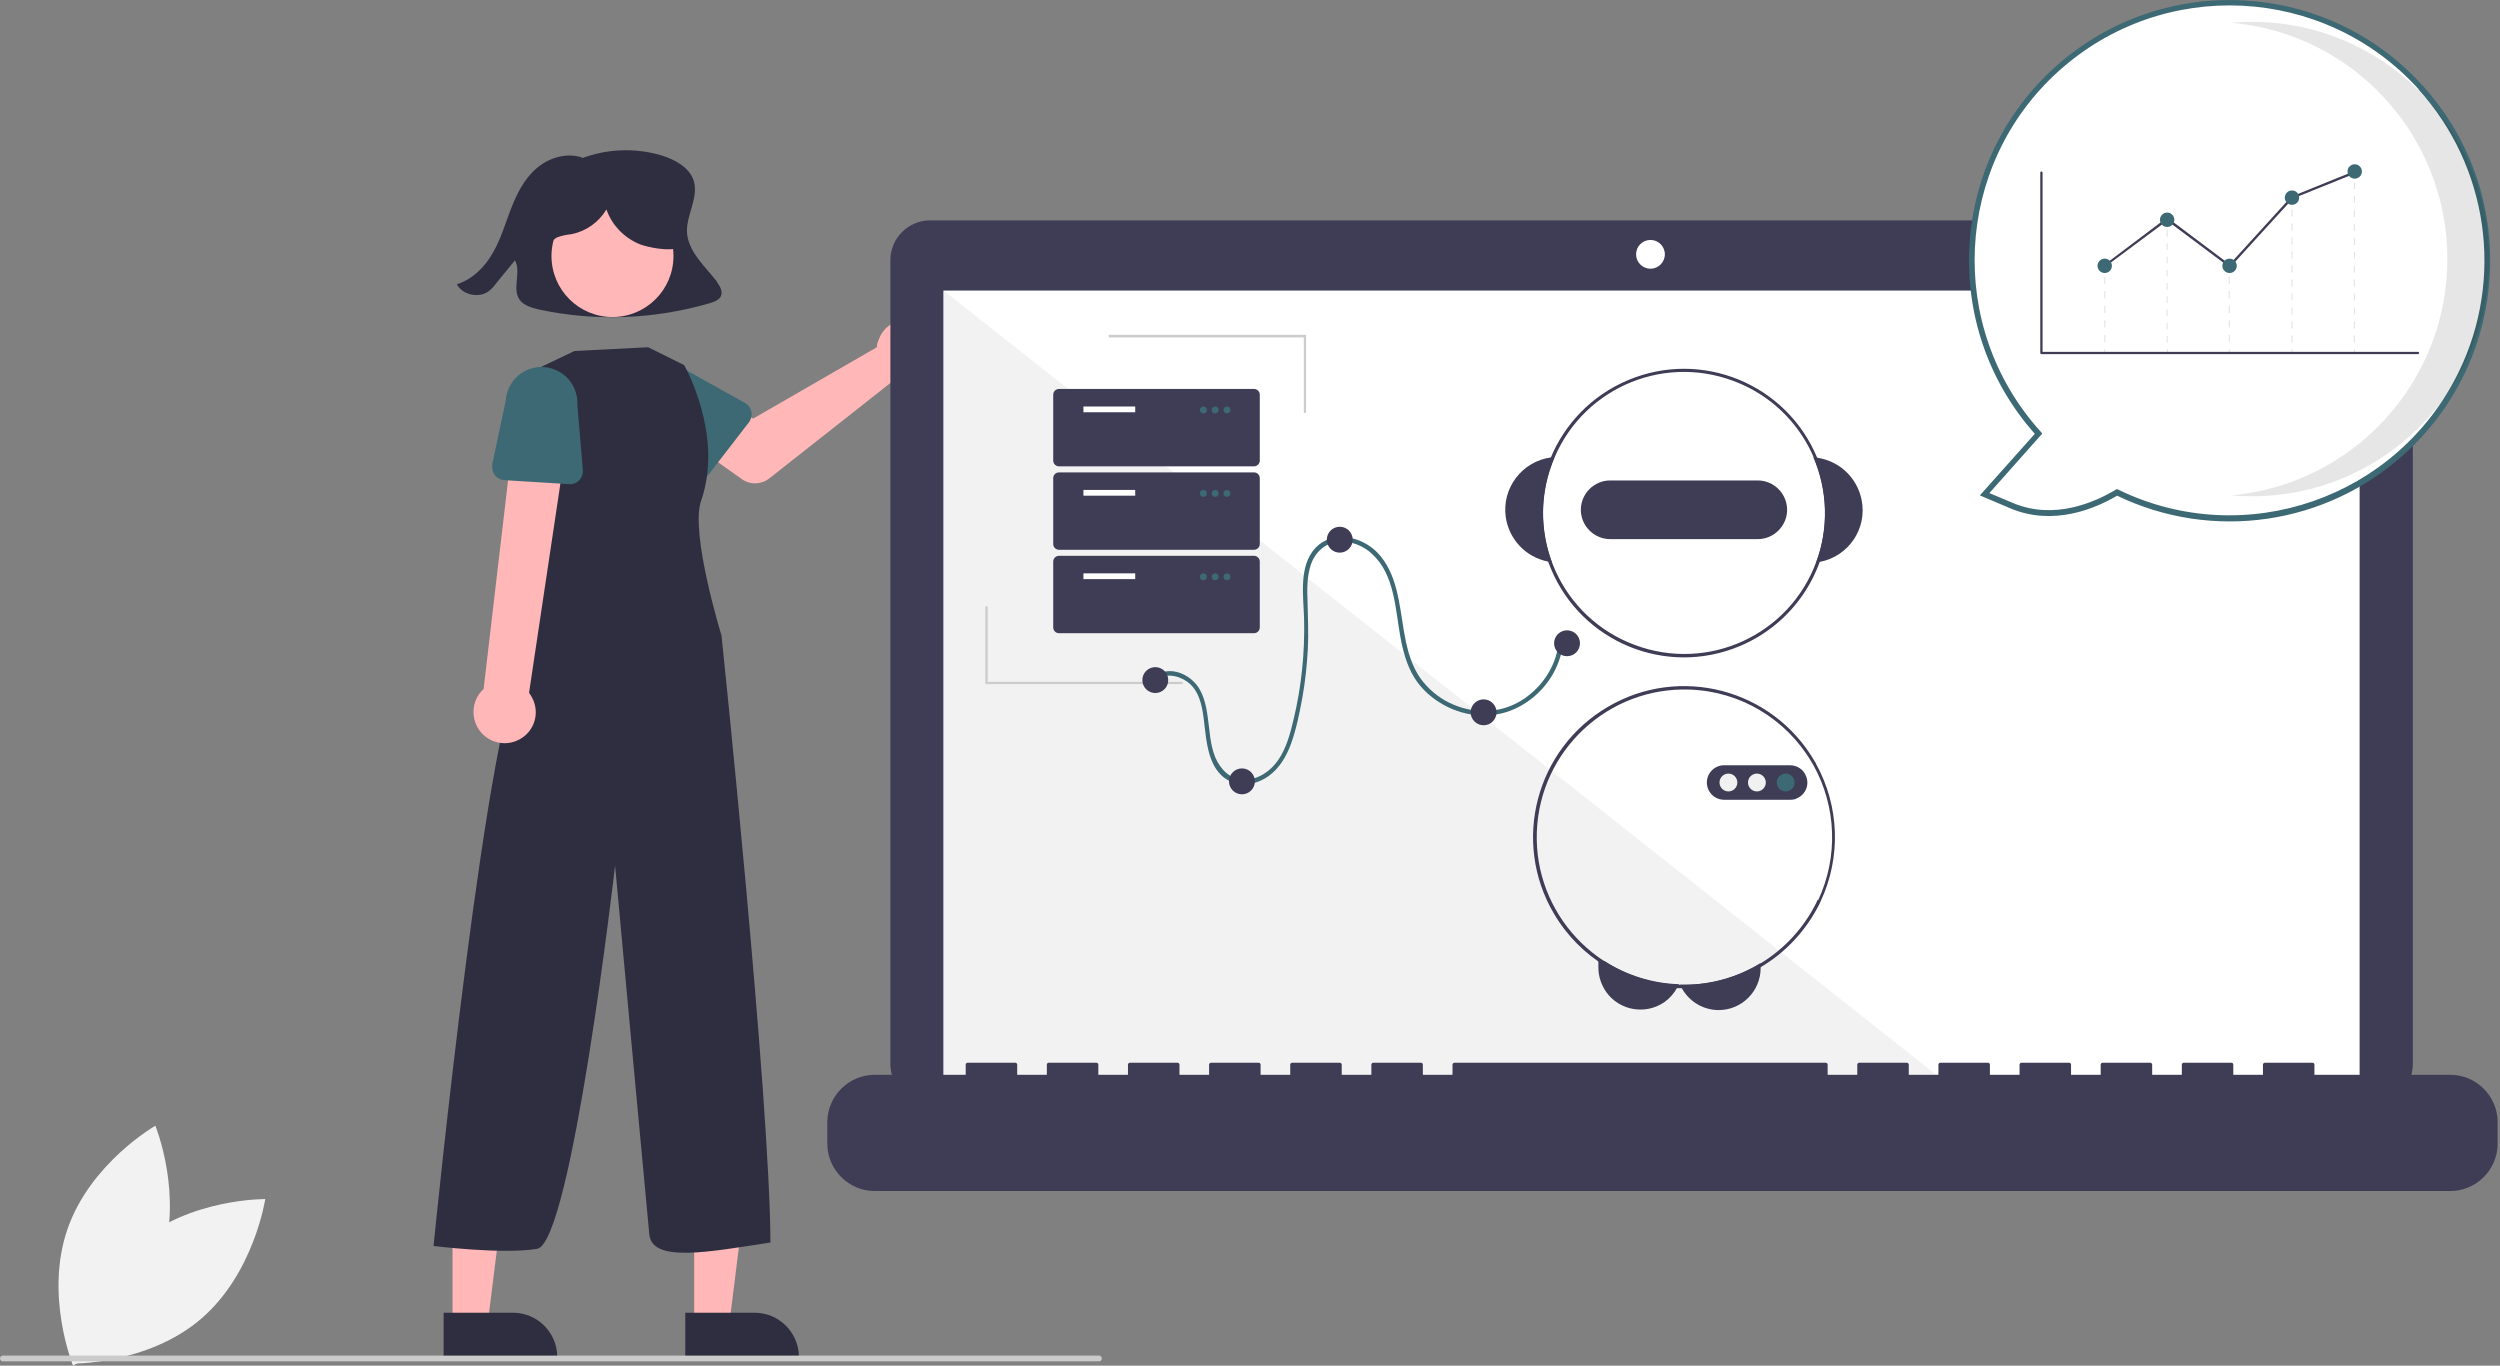 <?xml version="1.0" encoding="UTF-8"?>
<svg id="Layer_1" xmlns="http://www.w3.org/2000/svg" version="1.1" viewBox="0 0 869 474.7">
  <rect x="0" y="0" width="869" height="474.7" fill="#808080" stroke="none"/>
  <!-- Generator: Adobe Illustrator 29.0.1, SVG Export Plug-In . SVG Version: 2.1.0 Build 192)  -->
  <defs>
    <style>
      .st0 {
        fill: #2f2e41;
      }

      .st1 {
        fill: #fff;
      }

      .st2 {
        fill: #e5e5e5;
      }

      .st3 {
        fill: #3f3d56;
      }

      .st4, .st5 {
        fill: #f2f2f2;
      }

      .st6 {
        fill: #3c6973;
      }

      .st7 {
        opacity: .1;
      }

      .st7, .st5 {
        isolation: isolate;
      }

      .st8 {
        fill: #f1f1f1;
      }

      .st9 {
        fill: #cbcbcb;
      }

      .st10 {
        fill: #ccc;
      }

      .st11 {
        fill: #ffb7b7;
      }
    </style>
  </defs>
  <path class="st4" d="M47.5,432.3c-18.5,15.8-22.4,41.7-22.4,41.7,0,0,26.2.3,44.7-15.5s22.4-41.7,22.4-41.7c0,0-26.2-.3-44.7,15.5Z"/>
  <path class="st4" d="M56,438.6c-7.9,23-30.6,36.1-30.6,36.1,0,0-9.9-24.2-2-47.3s30.6-36.1,30.6-36.1c0,0,9.9,24.2,2,47.3Z"/>
  <path class="st0" d="M249.3,98c-4.2-5.4-10.1-10.5-10.5-17.2-.3-6.1,4.2-12.2,2.3-18.1-1.5-4.5-6.4-7.2-11.2-8.7-9.2-2.7-19-2.3-27.9,1.1l.5-.3c-5.5-1.9-11.8,0-16.1,3.8-4.3,3.7-6.8,8.9-8.8,14-2,5.2-3.5,10.5-6.3,15.3-2.7,4.8-7,9.2-12.5,10.9,1.9,3.7,7.7,5,11.1,2.4.9-.7,1.7-1.5,2.3-2.4,2.3-2.8,4.5-5.5,6.8-8.3,2.3,4.2-1.2,9.9,1.7,13.8,1.5,2,4.2,2.7,6.7,3.3,19.7,4.2,40,3.4,59.3-2.2,1.6-.5,3.3-1.1,3.9-2.5.7-1.6-.3-3.4-1.4-4.9Z"/>
  <path class="st11" d="M305,119.1c-.1.5-.2,1.1-.2,1.6l-43,24.8-10.4-6-11.1,14.6,17.5,12.4c2.9,2.1,6.8,2,9.6-.2l44.3-34.9c5.4,2,11.5-.8,13.5-6.2s-.8-11.5-6.2-13.5c-5.4-2-11.5.8-13.5,6.2-.2.4-.3.8-.4,1.2Z"/>
  <path class="st6" d="M260.4,146.7l-13.9,18c-1.5,2-4.3,2.3-6.3.8-.2-.1-.3-.3-.5-.4l-15.7-16.3c-5.4-4.2-6.4-12.1-2.2-17.5,4.2-5.4,12.1-6.4,17.5-2.2l19.7,11c2.2,1.2,2.9,4,1.7,6.1-.1.2-.2.4-.4.6h0Z"/>
  <polygon class="st11" points="241.3 460.3 253.5 460.3 259.4 413 241.3 413 241.3 460.3"/>
  <path class="st0" d="M238.2,456.3h24.1s0,0,0,0c8.5,0,15.4,6.9,15.4,15.4v.5h-39.5s0-15.9,0-15.9Z"/>
  <polygon class="st11" points="157.3 460.3 169.5 460.3 175.4 413 157.3 413 157.3 460.3"/>
  <path class="st0" d="M154.2,456.3h24.1s0,0,0,0c8.5,0,15.4,6.9,15.4,15.4v.5h-39.5s0-15.9,0-15.9Z"/>
  <circle class="st11" cx="212.9" cy="89" r="21.2"/>
  <path class="st0" d="M225.3,120.7l12.5,6.2s13.9,24.2,5.9,47.2c-3.9,11.2,7.1,46.8,7.1,46.8,0,0,16.9,161.2,17,211-21.1,3.2-41.1,7.2-42.1-2.8s-11.9-128.2-11.9-128.2c0,0-15.1,131.2-27.1,133.2s-36-1-36-1c0,0,19.1-192.2,32.1-204.2l2-10v-89.8c0,0,14.9-7.1,14.9-7.1l25.6-1.3Z"/>
  <path class="st11" d="M180.6,257c5.2-2.8,7.2-9.3,4.3-14.6-.3-.6-.7-1.1-1-1.6l14.5-96.8-19-.9-11.3,96.4c-4.4,4-4.7,10.8-.7,15.3,3.4,3.7,8.8,4.6,13.2,2.2h0Z"/>
  <path class="st6" d="M198,168.3l-22.7-1.4c-2.5-.2-4.4-2.3-4.2-4.8,0-.2,0-.4,0-.7l4.7-22.2c.5-6.9,6.4-12.1,13.3-11.6,6.9.5,12,6.4,11.6,13.3l1.9,22.5c.2,2.5-1.6,4.7-4.1,4.9-.2,0-.4,0-.7,0h0Z"/>
  <path class="st3" d="M824.9,76.6h-501.6c-7.6,0-13.8,6.2-13.8,13.8v279.5c0,7.6,6.2,13.8,13.8,13.8h501.6c7.6,0,13.8-6.2,13.8-13.8V90.4c0-7.6-6.2-13.8-13.8-13.8h0Z"/>
  <rect class="st1" x="328" y="101" width="492.2" height="277.6"/>
  <circle class="st1" cx="573.7" cy="88.4" r="5"/>
  <polygon class="st5" points="679.4 378.6 328 378.6 328 101 679.4 378.6"/>
  <path class="st3" d="M852.5,373.6h-48v-3.5c0-.4-.3-.7-.7-.7h-16.5c-.4,0-.7.3-.7.7h0v3.5h-10.3v-3.5c0-.4-.3-.7-.7-.7h-16.5c-.4,0-.7.3-.7.7h0v3.5h-10.3v-3.5c0-.4-.3-.7-.7-.7h-16.5c-.4,0-.7.3-.7.7h0v3.5h-10.3v-3.5c0-.4-.3-.7-.7-.7h-16.5c-.4,0-.7.3-.7.7h0v3.5h-10.3v-3.5c0-.4-.3-.7-.7-.7h-16.5c-.4,0-.7.3-.7.7h0v3.5h-10.3v-3.5c0-.4-.3-.7-.7-.7h-16.5c-.4,0-.7.3-.7.7h0v3.5h-10.3v-3.5c0-.4-.3-.7-.7-.7h-129c-.4,0-.7.3-.7.7h0v3.5h-10.3v-3.5c0-.4-.3-.7-.7-.7h-16.5c-.4,0-.7.3-.7.7h0v3.5h-10.3v-3.5c0-.4-.3-.7-.7-.7h-16.5c-.4,0-.7.3-.7.7h0v3.5h-10.3v-3.5c0-.4-.3-.7-.7-.7h-16.5c-.4,0-.7.3-.7.7h0v3.5h-10.3v-3.5c0-.4-.3-.7-.7-.7h-16.5c-.4,0-.7.3-.7.7h0v3.5h-10.3v-3.5c0-.4-.3-.7-.7-.7h-16.5c-.4,0-.7.3-.7.7v3.5h-10.3v-3.5c0-.4-.3-.7-.7-.7h-16.5c-.4,0-.7.3-.7.7h0v3.5h-31.6c-9.1,0-16.5,7.4-16.5,16.5v7.4c0,9.1,7.4,16.5,16.5,16.5h547.6c9.1,0,16.5-7.4,16.5-16.5v-7.4c0-9.1-7.4-16.5-16.5-16.5h0Z"/>
  <path class="st3" d="M583.6,342.2c-.2.4-.3.8-.6,1.1-1.1,2-2.6,3.7-4.4,5-6.6,4.6-15.7,3-20.3-3.5-1.7-2.5-2.7-5.4-2.7-8.4v-2.4h2c7.8,5,16.7,7.8,25.9,8.1Z"/>
  <path class="st3" d="M612,334.8v1.7c0,8-6.5,14.6-14.6,14.6-5.3,0-10.2-2.9-12.8-7.6-.2-.4-.4-.8-.6-1.2.4,0,.8,0,1.3,0,9.4,0,18.6-2.6,26.6-7.5Z"/>
  <path class="st3" d="M631.6,159c-.4,0-.9-.1-1.3-.1,5,11.6,5.4,24.7,1,36.6.4,0,.9-.1,1.3-.2,10-1.9,16.5-11.6,14.5-21.5-1.5-7.7-7.7-13.6-15.5-14.7h0Z"/>
  <path class="st3" d="M540.4,158.9c-.4,0-.9,0-1.3.1-10.1,1.4-17.1,10.7-15.7,20.7,1.1,7.8,7,14,14.7,15.5.4,0,.9.2,1.3.2-4.4-11.9-4.1-25,1-36.6h0Z"/>
  <path class="st3" d="M631.6,159c-10.7-25.6-40.1-37.6-65.6-26.9-25.6,10.7-37.6,40.1-26.9,65.6,10.7,25.6,40.1,37.6,65.6,26.9,18.7-7.8,30.8-26.1,30.8-46.3,0-6.6-1.3-13.2-3.9-19.4ZM631.3,195.4c-9.4,25.4-37.6,38.3-63,28.8-25.4-9.4-38.3-37.6-28.8-63,9.4-25.4,37.6-38.3,63-28.8,19.2,7.1,31.9,25.4,31.9,45.9,0,5.8-1,11.6-3.1,17.1Z"/>
  <path class="st3" d="M611,167h-51.3c-5.6,0-10.2,4.6-10.2,10.2,0,5.6,4.6,10.2,10.2,10.2h51.3c5.6,0,10.2-4.6,10.2-10.2,0-5.6-4.6-10.2-10.2-10.2Z"/>
  <path class="st3" d="M631.3,265.5c-.2-.3-.4-.7-.6-1,0,0,0,0,0,0-14.6-25-46.8-33.5-71.8-18.8-25,14.6-33.5,46.8-18.8,71.8,9,15.4,25.1,25.1,42.9,26,.6,0,1.1,0,1.7,0,.2,0,.5,0,.7,0,9.4,0,18.6-2.5,26.6-7.3,8.8-5.2,15.8-12.8,20.4-21.9,0,0,0,0,0,0,.2-.3.3-.7.5-1.1,7.1-15.2,6.5-32.9-1.6-47.6h0ZM631.8,312.8c-.2.4-.3.7-.5,1.1-4.3,8.6-11,15.9-19.2,20.9-8,4.9-17.2,7.5-26.6,7.5-.4,0-.8,0-1.3,0-.2,0-.4,0-.5,0-28.3-1-50.5-24.8-49.5-53.1,1-28.3,24.8-50.5,53.1-49.5,17.5.6,33.5,10.1,42.4,25.2,0,0,0,0,0,0,.2.3.4.7.6,1,8.1,14.5,8.7,32,1.7,47h0Z"/>
  <path class="st3" d="M625.7,267.1c-1-.7-2.2-1.1-3.5-1.1h-22.9c-3.3,0-6,2.7-6,6s2.7,6,6,6h22.9c.4,0,.8,0,1.2-.1.4,0,.8-.2,1.2-.4,3.1-1.3,4.5-4.9,3.1-7.9-.4-1-1.1-1.9-2-2.5h0Z"/>
  <circle class="st8" cx="600.8" cy="272" r="3.1"/>
  <circle class="st8" cx="610.7" cy="272" r="3.1"/>
  <circle class="st6" cx="620.7" cy="272" r="3.1"/>
  <path class="st1" d="M735.9,171.2c-8,4.8-22.1,10.7-36.6,4.6l-9.4-4,18.8-21c-33.2-36.7-30.5-93.3,6.2-126.6,36.7-33.2,93.3-30.5,126.6,6.2s30.5,93.3-6.2,126.6c-27.1,24.6-66.4,30.2-99.4,14.2h0Z"/>
  <path class="st6" d="M735.9,172.3c-7.6,4.5-22.2,10.7-37.1,4.4l-10.6-4.5,19.1-21.4c-33.2-37.4-29.9-94.7,7.5-127.9s94.7-29.9,127.9,7.5c33,37.1,30,93.9-6.8,127.3h0c-27.2,24.8-66.8,30.6-100,14.6h0ZM840.7,31c-32.9-36.3-88.9-39-125.2-6.2s-39,88.9-6.2,125.2c0,0,0,0,0,0l.6.7-18.4,20.7,8.1,3.4c14.3,6.1,28.5-.2,35.7-4.5l.5-.3.5.2c44,21.4,97,3,118.4-41,15.8-32.5,10.2-71.4-14.1-98.2h0Z"/>
  <path class="st7" d="M850.7,90c0-42.7-32.6-78.4-75.2-82.1,2.4-.2,4.8-.3,7.3-.3,45.5,0,82.4,36.9,82.4,82.5,0,45.5-36.9,82.4-82.4,82.4-2.5,0-4.9-.1-7.3-.3,42.5-3.8,75.2-39.4,75.2-82.1Z"/>
  <path class="st9" d="M382,473.2H1C.4,473.2,0,472.7,0,472.2s.4-1,1-1h381c.6,0,1,.4,1,1s-.4,1-1,1Z"/>
  <path class="st0" d="M235.1,75.2c-.8-3.7-3.5-6.8-6.6-9.1-10.5-7.7-25-6.8-34.5,2.1-2.6,2.3-4.4,5.2-5.3,8.5-.9,3.4,0,6.9,2.2,9.5l.4.3c-.4-1.6.9-3.3,2.4-4,1.6-.6,3.2-.9,4.9-1.1,5.1-1,9.5-4.1,12.2-8.6,1.9,5.5,6.2,9.9,11.6,12.1,2.8,1.1,10.5,2.6,13.2,1.2,3.4-1.8.4-7.3-.4-11Z"/>
  <g>
    <rect class="st2" x="731.4" y="92.4" width=".4" height="1.2"/>
    <path class="st2" d="M731.8,118.9h-.4v-2.5h.4v2.5ZM731.8,113.8h-.4v-2.5h.4v2.5ZM731.8,108.8h-.4v-2.5h.4v2.5ZM731.8,103.7h-.4v-2.5h.4v2.5ZM731.8,98.7h-.4v-2.5h.4v2.5Z"/>
    <rect class="st2" x="731.4" y="121.4" width=".4" height="1.2"/>
    <rect class="st2" x="774.7" y="92.4" width=".4" height="1.2"/>
    <path class="st2" d="M775.1,118.9h-.4v-2.5h.4v2.5ZM775.1,113.8h-.4v-2.5h.4v2.5ZM775.1,108.8h-.4v-2.5h.4v2.5ZM775.1,103.7h-.4v-2.5h.4v2.5ZM775.1,98.7h-.4v-2.5h.4v2.5Z"/>
    <rect class="st2" x="774.7" y="121.4" width=".4" height="1.2"/>
    <rect class="st2" x="796.5" y="69.2" width=".4" height="1.2"/>
    <path class="st2" d="M796.9,119h-.4v-2.4h.4v2.4ZM796.9,114.1h-.4v-2.4h.4v2.4ZM796.9,109.3h-.4v-2.4h.4v2.4ZM796.9,104.4h-.4v-2.4h.4v2.4ZM796.9,99.5h-.4v-2.4h.4v2.4ZM796.9,94.7h-.4v-2.4h.4v2.4ZM796.9,89.8h-.4v-2.4h.4v2.4ZM796.9,85h-.4v-2.4h.4v2.4ZM796.9,80.1h-.4v-2.4h.4v2.4ZM796.9,75.3h-.4v-2.4h.4v2.4Z"/>
    <rect class="st2" x="796.5" y="121.4" width=".4" height="1.2"/>
    <rect class="st2" x="818.2" y="59.7" width=".4" height="1.2"/>
    <path class="st2" d="M818.6,119h-.4v-2.4h.4v2.4ZM818.6,114.1h-.4v-2.4h.4v2.4ZM818.6,109.3h-.4v-2.4h.4v2.4ZM818.6,104.5h-.4v-2.4h.4v2.4ZM818.6,99.6h-.4v-2.4h.4v2.4ZM818.6,94.8h-.4v-2.4h.4v2.4ZM818.6,89.9h-.4v-2.4h.4v2.4ZM818.6,85.1h-.4v-2.4h.4v2.4ZM818.6,80.3h-.4v-2.4h.4v2.4ZM818.6,75.4h-.4v-2.4h.4v2.4ZM818.6,70.6h-.4v-2.4h.4v2.4ZM818.6,65.7h-.4v-2.4h.4v2.4Z"/>
    <rect class="st2" x="818.2" y="121.4" width=".4" height="1.2"/>
    <rect class="st2" x="753.2" y="76.5" width=".4" height="1.2"/>
    <path class="st2" d="M753.5,119.1h-.4v-2.3h.4v2.3ZM753.5,114.5h-.4v-2.3h.4v2.3ZM753.5,109.9h-.4v-2.3h.4v2.3ZM753.5,105.3h-.4v-2.3h.4v2.3ZM753.5,100.7h-.4v-2.3h.4v2.3ZM753.5,96.1h-.4v-2.3h.4v2.3ZM753.5,91.5h-.4v-2.3h.4v2.3ZM753.5,86.9h-.4v-2.3h.4v2.3ZM753.5,82.3h-.4v-2.3h.4v2.3Z"/>
    <rect class="st2" x="753.2" y="121.4" width=".4" height="1.2"/>
    <path class="st3" d="M840.5,123.1h-130.9c-.2,0-.4-.2-.4-.4v-62.7c0-.2.2-.4.4-.4s.4.2.4.4v62.3h130.5c.2,0,.4.2.4.4s-.2.4-.4.4Z"/>
    <polygon class="st3" points="775.1 93 753.3 76.7 731.8 92.7 731.4 92.1 753.3 75.6 775 91.9 796.5 68.3 796.6 68.3 818.3 59.5 818.6 60.3 797 69 775.1 93"/>
    <circle class="st6" cx="731.6" cy="92.4" r="2.5"/>
    <circle class="st6" cx="753.3" cy="76.4" r="2.5"/>
    <circle class="st6" cx="775" cy="92.4" r="2.5"/>
    <circle class="st6" cx="796.7" cy="68.7" r="2.5"/>
    <circle class="st6" cx="818.5" cy="59.6" r="2.5"/>
  </g>
  <path class="st3" d="M435.9,162.1h-67.8c-1.1,0-2-.9-2-2v-22.9c0-1.1.9-2,2-2h67.8c1.1,0,2,.9,2,2v22.9c0,1.1-.9,2-2,2Z"/>
  <rect class="st1" x="376.6" y="141.3" width="18" height="2"/>
  <circle class="st6" cx="418.3" cy="142.5" r="1.2"/>
  <circle class="st6" cx="422.4" cy="142.5" r="1.2"/>
  <circle class="st6" cx="426.5" cy="142.5" r="1.2"/>
  <path class="st3" d="M435.9,191.1h-67.8c-1.1,0-2-.9-2-2v-22.9c0-1.1.9-2,2-2h67.8c1.1,0,2,.9,2,2v22.9c0,1.1-.9,2-2,2Z"/>
  <rect class="st1" x="376.6" y="170.3" width="18" height="2"/>
  <circle class="st6" cx="418.3" cy="171.5" r="1.2"/>
  <circle class="st6" cx="422.4" cy="171.5" r="1.2"/>
  <circle class="st6" cx="426.5" cy="171.5" r="1.2"/>
  <path class="st3" d="M435.9,220.1h-67.8c-1.1,0-2-.9-2-2v-22.9c0-1.1.9-2,2-2h67.8c1.1,0,2,.9,2,2v22.9c0,1.1-.9,2-2,2Z"/>
  <rect class="st1" x="376.6" y="199.3" width="18" height="2"/>
  <circle class="st6" cx="418.3" cy="200.5" r="1.2"/>
  <circle class="st6" cx="422.4" cy="200.5" r="1.2"/>
  <circle class="st6" cx="426.5" cy="200.5" r="1.2"/>
  <polygon class="st10" points="411.1 237.8 342.5 237.8 342.5 210.8 343.3 210.8 343.3 237 411.1 237 411.1 237.8"/>
  <polygon class="st10" points="385.4 116.4 454 116.4 454 143.5 453.2 143.5 453.2 117.3 385.4 117.3 385.4 116.4"/>
  <path class="st6" d="M401.8,236.9c2.9-3.2,7.6-2.2,10.8,0,4.1,2.9,5.2,8.1,5.8,12.8,1,7.9,1.3,19,10.2,22.3,4.1,1.5,8.8.3,12.3-2.2,3.8-2.7,6.2-6.8,7.8-11.1,1.9-5.2,3-10.8,4-16.2,1-5.6,1.6-11.2,1.9-16.9.3-5.5,0-11-.1-16.5-.2-4.3-.2-8.8,1.2-13,1.5-4.2,4.9-7.3,9.4-7.8,4.4-.4,8.9,1.4,12,4.4,7.6,7.1,7.9,18.8,9.6,28.3.9,5,2.2,10.1,4.9,14.5,2.2,3.6,5.4,6.6,9,8.8,7.2,4.5,16.5,5.8,24.5,2.7,7.8-3,14.2-9.6,16.9-17.6.7-2,1.1-4,1.3-6.1,0-1-1.4-1-1.5,0-.9,8.8-6.5,16.7-14.2,20.9-7.9,4.3-17.5,3.7-25.3-.7-3.8-2.2-7.1-5.3-9.4-9-2.8-4.6-4-9.9-4.9-15.1-1.6-9.4-2.3-20.2-9.3-27.4-5.5-5.6-15.5-7.8-21.4-1.6-6,6.4-4.2,16.8-4,24.7.3,11.7-.9,23.4-3.6,34.8-1.2,5-2.5,10.1-5.4,14.3-2.7,3.9-7,6.9-11.9,6.8-4.8,0-8.2-3.6-10-7.8-1.8-4.5-1.9-9.3-2.6-14-.6-4.3-1.6-9.1-4.9-12.3-2.5-2.5-6.3-4.1-9.8-3.5-1.7.3-3.2,1.1-4.4,2.4-.6.7.4,1.8,1.1,1.1h0Z"/>
  <circle class="st3" cx="401.7" cy="236.6" r="4.5" transform="translate(103.8 595.1) rotate(-80.8)"/>
  <circle class="st3" cx="431.7" cy="271.6" r="4.5"/>
  <circle class="st3" cx="465.7" cy="187.6" r="4.5"/>
  <circle class="st3" cx="515.7" cy="247.6" r="4.5"/>
  <circle class="st3" cx="544.7" cy="223.6" r="4.5"/>
</svg>